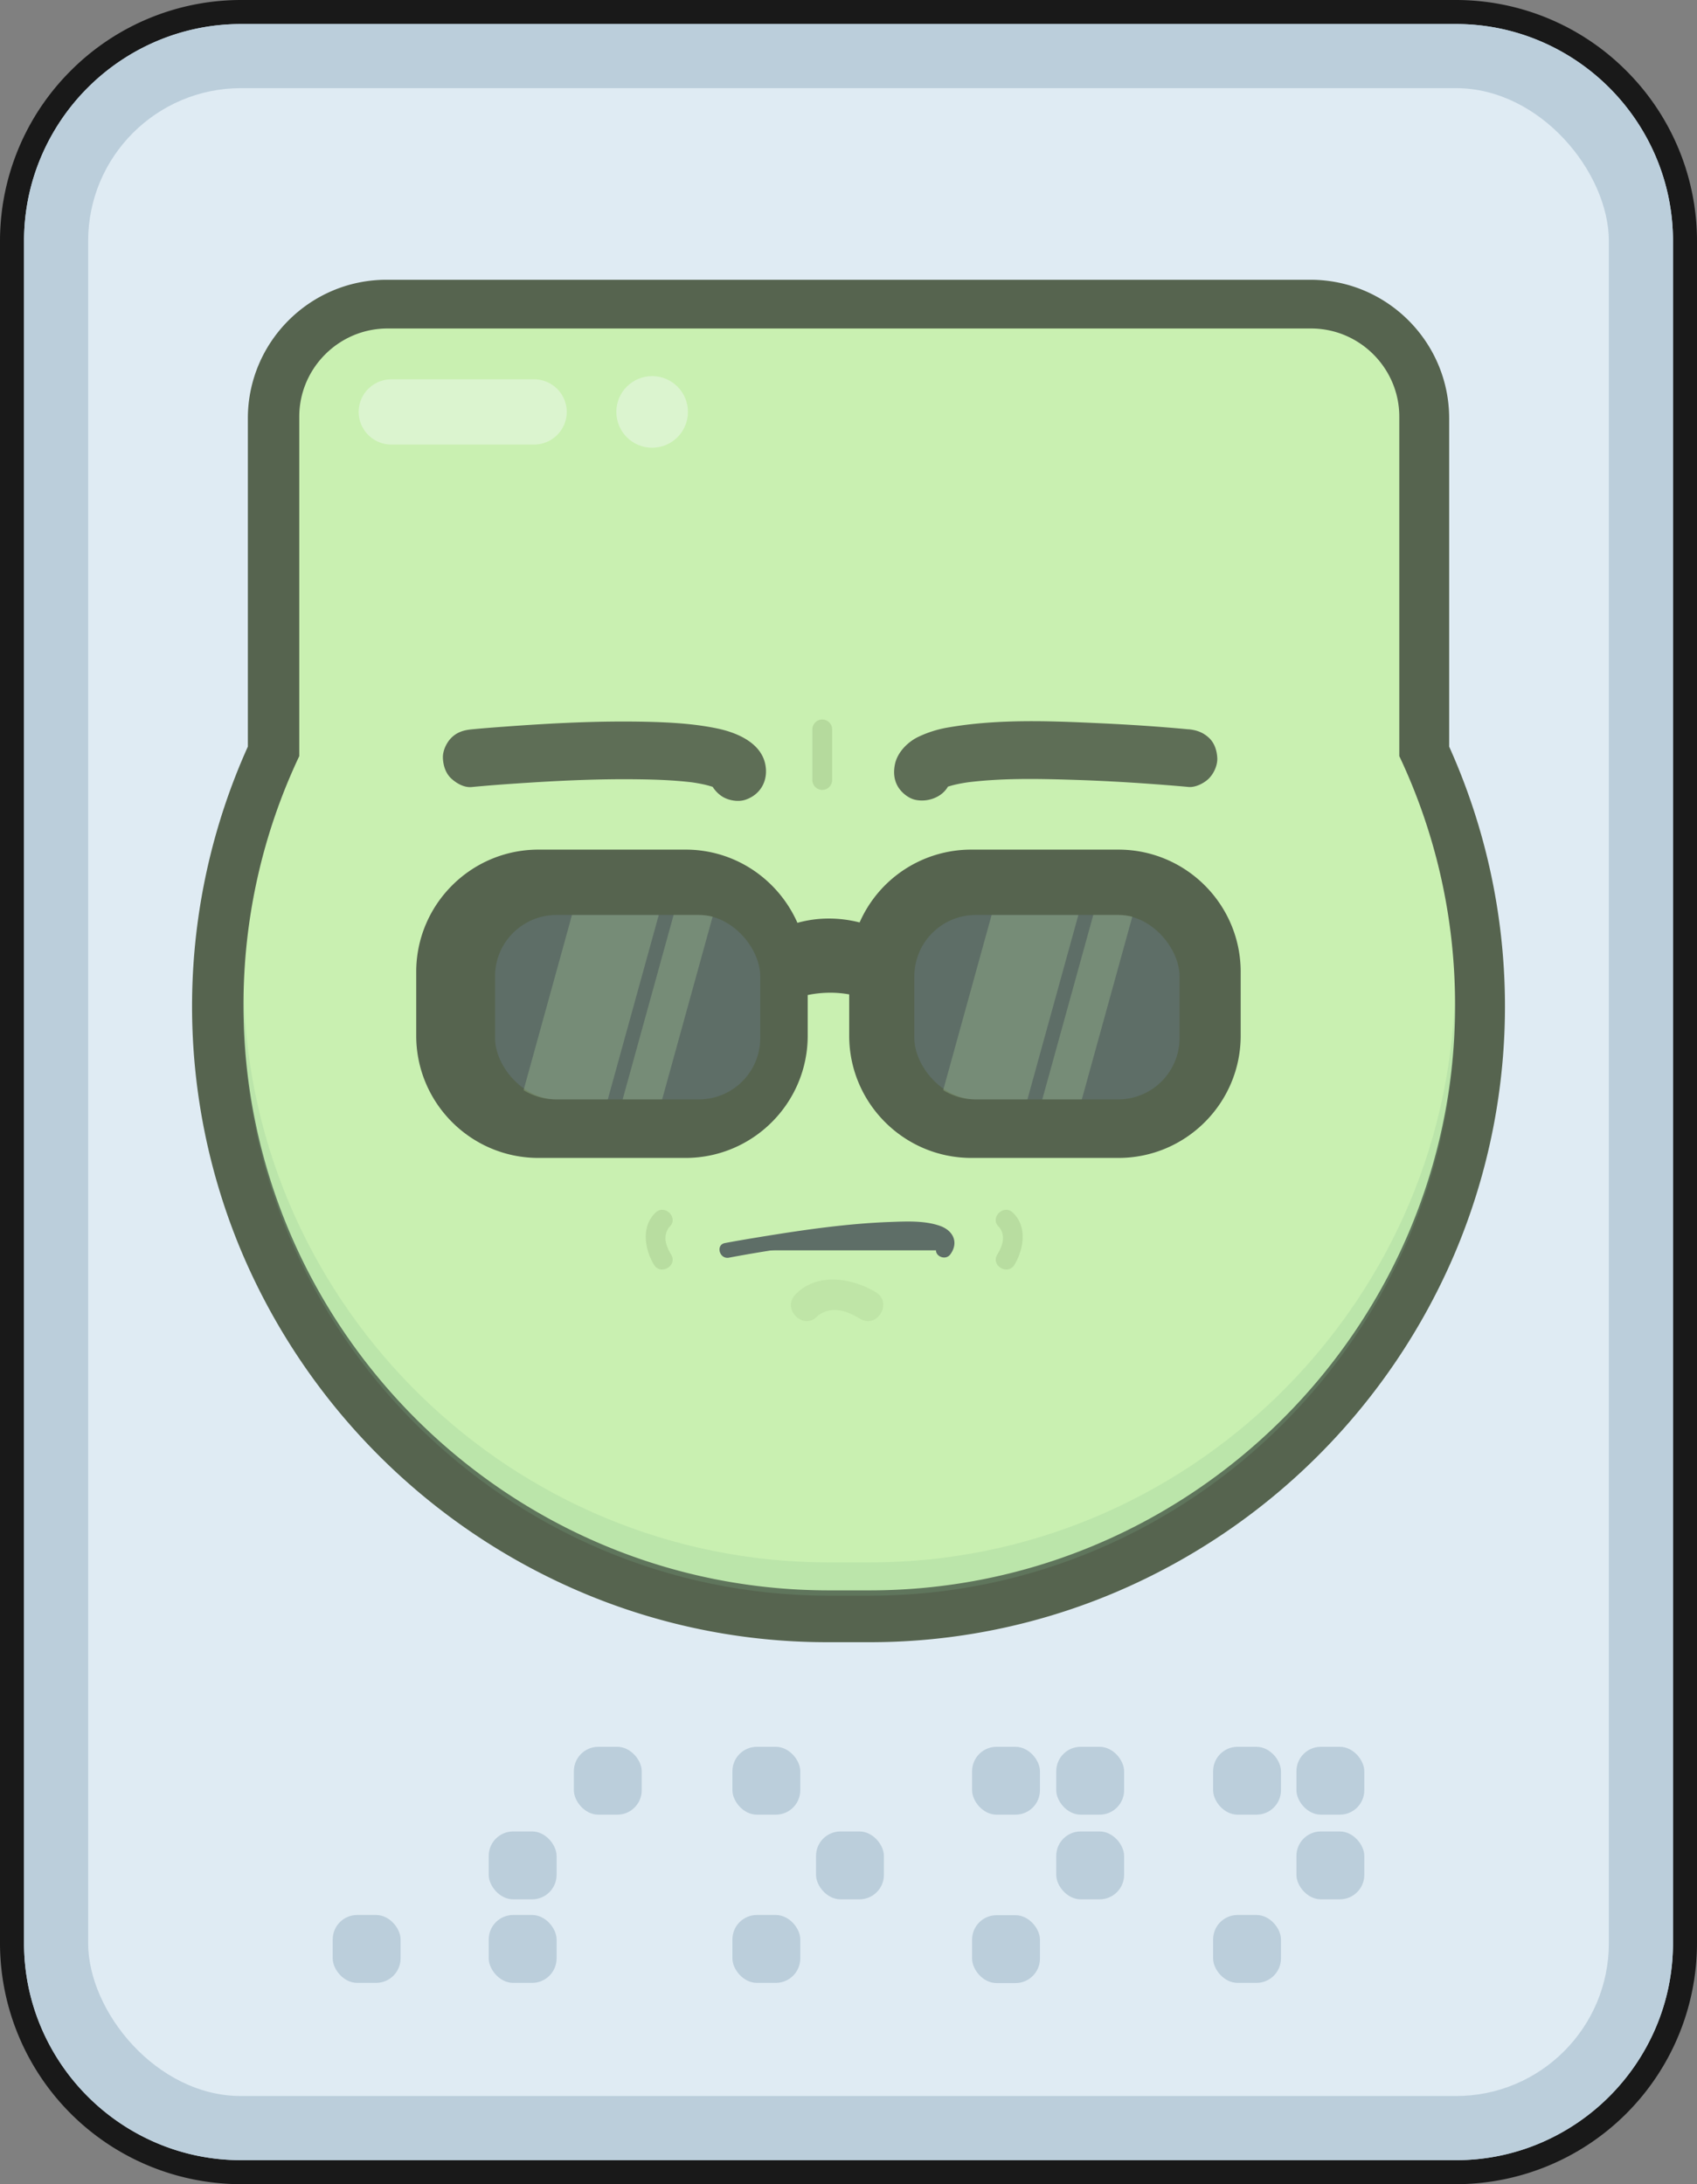 <svg xmlns="http://www.w3.org/2000/svg" viewBox="0 0 2117.67 2725.25"><rect x="0" y="0" width="2117.67" height="2725.25" fill="#808080" stroke="none"/><defs><style>.cls-1{fill:#191919;}.cls-2{fill:#bbcedb;}.cls-3{fill:#dfebf3;}.cls-4{opacity:0.75;}.cls-5{fill:#283718;}.cls-16,.cls-6{fill:#c2f29b;}.cls-7{opacity:0.2;}.cls-8{fill:#65a46f;}.cls-9{fill:#fff;opacity:0.4;}.cls-10{fill:#342;}.cls-11,.cls-14{fill:#678d41;}.cls-11{opacity:0.3;}.cls-12{fill:#334438;}.cls-13{opacity:0.25;}.cls-15{opacity:0.15;}.cls-16{opacity:0.23;}</style></defs><title>Asset 28</title><g id="Layer_2" data-name="Layer 2"><g id="Layer_1-2" data-name="Layer 1"><path class="cls-1" d="M300.75,2725.25A301,301,0,0,1,0,2424.51V300.75A300.17,300.17,0,0,1,88.25,88.25,300.17,300.17,0,0,1,300.75,0H1816.92a300.17,300.17,0,0,1,212.5,88.25,300.17,300.17,0,0,1,88.25,212.5V2424.51a301,301,0,0,1-300.75,300.74Z"/><path class="cls-2" d="M2066.25,195.4a272.56,272.56,0,0,0-144-144A268,268,0,0,0,1816.92,30H300.75A268,268,0,0,0,195.4,51.42a272.56,272.56,0,0,0-144,144A268,268,0,0,0,30,300.75V2424.51a268,268,0,0,0,21.42,105.34,272.56,272.56,0,0,0,144,144,267.85,267.85,0,0,0,105.35,21.42H1816.92a267.85,267.85,0,0,0,105.35-21.42,272.56,272.56,0,0,0,144-144,267.84,267.84,0,0,0,21.42-105.34V300.75A267.85,267.85,0,0,0,2066.25,195.4Z"/><path class="cls-2" d="M300.75,2695.25a267.85,267.85,0,0,1-105.35-21.42,272.56,272.56,0,0,1-144-144A268,268,0,0,1,30,2424.51V300.75A268,268,0,0,1,51.42,195.4a272.56,272.56,0,0,1,144-144A268,268,0,0,1,300.75,30H1816.92a268,268,0,0,1,105.35,21.42,272.56,272.56,0,0,1,144,144,267.85,267.85,0,0,1,21.42,105.35V2424.51a267.84,267.84,0,0,1-21.42,105.34,272.56,272.56,0,0,1-144,144,267.85,267.85,0,0,1-105.35,21.42Z"/><rect class="cls-3" x="110" y="110" width="1897.67" height="2505.26" rx="190.75"/><g class="cls-4"><path class="cls-5" d="M1033,2049a783.91,783.91,0,0,1-308.21-62.65,800.45,800.45,0,0,1-422.49-422.48,789.43,789.43,0,0,1,7-632.31V522.08c0-95.4,77.62-173,173-173H1635.4c95.41,0,173,77.62,173,173V931.57a789.48,789.48,0,0,1,7,632.31,800.45,800.45,0,0,1-422.49,422.48A783.87,783.87,0,0,1,1084.69,2049Z"/><path class="cls-6" d="M1746.17,943.41V519.88c0-60.49-49.49-110-110-110H483.46c-60.49,0-110,49.49-110,110V943.41a724.43,724.43,0,0,0-69.58,310.35v.26c0,401.67,328.64,730.3,730.3,730.3h51.26c401.67,0,730.31-328.63,730.31-730.3v-.26A724.29,724.29,0,0,0,1746.17,943.41Z"/><g class="cls-7"><path class="cls-8" d="M1085.45,1949.44h-51.26c-394.81,0-719.06-317.52-730-709.82q-.29,10.37-.29,20.79v.26c0,401.67,328.64,730.31,730.3,730.31h51.26c401.67,0,730.31-328.64,730.31-730.31v-.26q0-10.42-.3-20.79C1804.52,1631.92,1480.27,1949.44,1085.45,1949.44Z"/></g><path class="cls-9" d="M666.56,473.29H488.26A40.79,40.79,0,0,0,447.59,514h0a40.79,40.79,0,0,0,40.67,40.66h178.3A40.79,40.79,0,0,0,707.23,514h0A40.79,40.79,0,0,0,666.56,473.29Z"/><circle class="cls-9" cx="813.8" cy="513.96" r="44.66"/><path class="cls-6" d="M588.72,946s322.44-30.78,331.55,17.2"/><path class="cls-10" d="M588.72,982c22.78-2.17,45.63-3.81,68.47-5.26,46.3-3,92.73-5,139.13-4.37,24.13.31,48.37,1.21,72.31,4.42l-9.57-1.29c12.39,1.69,25.09,3.82,36.69,8.67l-8.6-3.63a41.48,41.48,0,0,1,9,5.08L888.89,980a20.91,20.91,0,0,1,3.48,3.43l-5.63-7.29a14.17,14.17,0,0,1,1.75,3l-3.63-8.6a13.16,13.16,0,0,1,.7,2.29c1.73,8.5,9.25,17.25,16.54,21.52,7.72,4.51,19.09,6.43,27.74,3.63C949.43,991.6,959,973.46,955,953.65c-5.55-27.25-35.85-39.69-60-44.73-28.82-6-58.7-7.66-88.07-8.34-59.31-1.37-118.76,1.74-177.9,6.12-13.45,1-26.91,2-40.33,3.32-9.76.93-18.31,3.39-25.46,10.55-6.24,6.24-11,16.48-10.54,25.45.41,9.31,3.47,19,10.54,25.46,6.65,6.1,16.09,11.44,25.46,10.54Z"/><path class="cls-11" d="M1026.08,897.75a12.37,12.37,0,0,0-12.34,12.34v63.49a12.35,12.35,0,0,0,24.69,0V910.09A12.38,12.38,0,0,0,1026.08,897.75Z"/><path class="cls-12" d="M907.19,1560.09s313.71-59.11,270.75,0"/><path class="cls-12" d="M909.71,1569.21c32.63-6.15,65.49-11.29,98.38-15.78,26.91-3.68,53.93-6.8,81-8.68,12.49-.87,25-1.47,37.52-1.48,5.42,0,10.85.11,16.26.42q3.3.18,6.59.47l3.34.34c2.07.23.86.08,2,.25a84.78,84.78,0,0,1,12.21,2.72c.84.25,1.66.57,2.47.89-2.48-1-.09,0,.48.3l1.89,1.1c2.17,1.26-1.32-.89.24.2,1.09.77.44,1.32.62.56.09-.4.12.13-.14-.25-1.16-1.63.47.2.09.66,1.25-1.52-1.34-.92-.19-.36.47.23.11-1,0-.19-.07.48-.9,2.56-.31,1.13s-.46.81-.73,1.26c-.53.87-1.08,1.72-1.67,2.55-7.07,9.93,9.32,19.39,16.33,9.54,10.55-14.83,3.22-29.45-12.77-35.19-19.21-6.9-42.13-5.72-62.19-5-55.55,2-111,10.26-165.82,19.25-13.57,2.22-27.14,4.52-40.65,7.06-11.95,2.25-6.89,20.48,5,18.24Z"/><g class="cls-13"><path class="cls-14" d="M1255.18,1521.82s19.91,18.46,0,50"/><path class="cls-14" d="M1246.36,1530.64c.57.54,2.31,2.9.85.85a24.49,24.49,0,0,1,3.12,5.92c3.51,9.76-.95,19.73-5.92,28.07-8.25,13.82,13.32,26.38,21.54,12.59,11.65-19.52,16.29-47.59-2-65.08-11.59-11.11-29.26,6.51-17.64,17.65Z"/></g><g class="cls-15"><path class="cls-14" d="M1006.06,1629s28.52-30.76,77.19,0"/><path class="cls-14" d="M1019.69,1642.6c.85-.89,4.49-3.57,1.32-1.31a37.64,37.64,0,0,1,9.15-4.83c15.07-5.43,30.47,1.46,43.36,9.15,21.35,12.74,40.76-20.57,19.45-33.28-30.16-18-73.53-25.17-100.54,3-17.16,17.91,10.06,45.21,27.26,27.26Z"/></g><path class="cls-6" d="M1483.06,946s-322.44-30.78-331.55,17.2"/><path class="cls-10" d="M1483.06,910c-37.11-3.54-74.36-5.92-111.6-7.65-62-2.89-125.81-5.37-187.31,5.16a140.67,140.67,0,0,0-38.46,12c-13.19,6.42-25.88,19.29-28.9,34.08-1.94,9.54-1.4,19.14,3.63,27.74,4.37,7.47,12.93,14.59,21.52,16.55,18,4.09,40.26-5.41,44.28-25.15a12.35,12.35,0,0,1,.7-2.29l-3.63,8.6a14.57,14.57,0,0,1,1.74-3l-5.62,7.29a20.53,20.53,0,0,1,3.48-3.43l-7.28,5.63a41.25,41.25,0,0,1,9-5.08l-8.6,3.63c11.6-4.85,24.3-7,36.69-8.67l-9.57,1.29c44.58-6,90.21-5.1,135.06-3.73,40.26,1.23,80.5,3.64,120.65,6.86,8.07.65,16.14,1.31,24.2,2.08,8.67.83,19.52-4.61,25.46-10.54,6.24-6.25,10.94-16.49,10.54-25.46-.42-9.31-3.47-19-10.54-25.45-7.41-6.8-15.46-9.6-25.46-10.55Z"/><path class="cls-5" d="M855.42,1444.78c84.1,0,152.51-68.41,152.51-152.51v-50.76a141.63,141.63,0,0,1,28.24-2.88,131.77,131.77,0,0,1,23.54,2.11v51.53c0,84.1,68.41,152.51,152.5,152.51h183.52c84.09,0,152.51-68.41,152.51-152.51V1212.6c0-84.1-68.42-152.51-152.51-152.51H1212.21a152,152,0,0,0-139.5,90.86,155.22,155.22,0,0,0-38.39-4.86,145.73,145.73,0,0,0-39.21,5.34,154.55,154.55,0,0,0-48.48-61,151.11,151.11,0,0,0-91.21-30.34H671.91c-84.09,0-152.51,68.41-152.51,152.51v79.67c0,84.1,68.42,152.51,152.51,152.51Z"/><rect class="cls-12" x="617.75" y="1141.63" width="330.96" height="230.1" rx="76.58"/><path class="cls-16" d="M777,1371.73h49.29l63-228a76.54,76.54,0,0,0-17.9-2.14h-30.8Z"/><path class="cls-16" d="M653.37,1360.22a76,76,0,0,0,40.29,11.51h64.82l63.59-230.1H713.78Z"/><rect class="cls-12" x="1140.99" y="1141.63" width="330.96" height="230.1" rx="76.58"/><path class="cls-16" d="M1300.67,1371.73H1350l63-228a76.46,76.46,0,0,0-17.89-2.14h-30.81Z"/><path class="cls-16" d="M1177,1360.22a76,76,0,0,0,40.28,11.51h64.83l63.58-230.1H1237.42Z"/><g class="cls-13"><path class="cls-14" d="M826.84,1521.82s-19.91,18.46,0,50"/><path class="cls-14" d="M835.66,1530.64c-.57.54-2.31,2.9-.85.85a24.49,24.49,0,0,0-3.12,5.92c-3.52,9.76.94,19.73,5.92,28.07,8.24,13.82-13.32,26.38-21.54,12.59-11.65-19.52-16.29-47.59,1.95-65.08,11.59-11.11,29.26,6.51,17.64,17.65Z"/></g></g><rect class="cls-2" x="415.19" y="2389.38" width="84.68" height="84.68" rx="30.49"/><rect class="cls-2" x="609.87" y="2389.38" width="84.68" height="84.68" rx="30.49"/><rect class="cls-2" x="609.87" y="2285.14" width="84.68" height="84.68" rx="30.49"/><rect class="cls-2" x="716.12" y="2179.52" width="84.68" height="84.68" rx="30.49"/><rect class="cls-2" x="913.98" y="2179.52" width="84.68" height="84.68" rx="30.49"/><rect class="cls-2" x="913.98" y="2389.38" width="84.68" height="84.68" rx="30.49"/><rect class="cls-2" x="1018.33" y="2285.14" width="84.68" height="84.68" rx="30.49"/><rect class="cls-2" x="1213.06" y="2179.52" width="84.68" height="84.68" rx="30.49"/><rect class="cls-2" x="1213.06" y="2389.64" width="84.68" height="84.68" rx="30.49"/><rect class="cls-2" x="1318.07" y="2179.52" width="84.68" height="84.68" rx="30.49"/><rect class="cls-2" x="1318.07" y="2285.14" width="84.68" height="84.68" rx="30.49"/><rect class="cls-2" x="1513.82" y="2179.52" width="84.68" height="84.68" rx="30.49"/><rect class="cls-2" x="1617.81" y="2179.52" width="84.68" height="84.68" rx="30.49"/><rect class="cls-2" x="1617.81" y="2285.14" width="84.68" height="84.68" rx="30.49"/><rect class="cls-2" x="1513.82" y="2389.38" width="84.68" height="84.68" rx="30.49"/></g></g></svg>